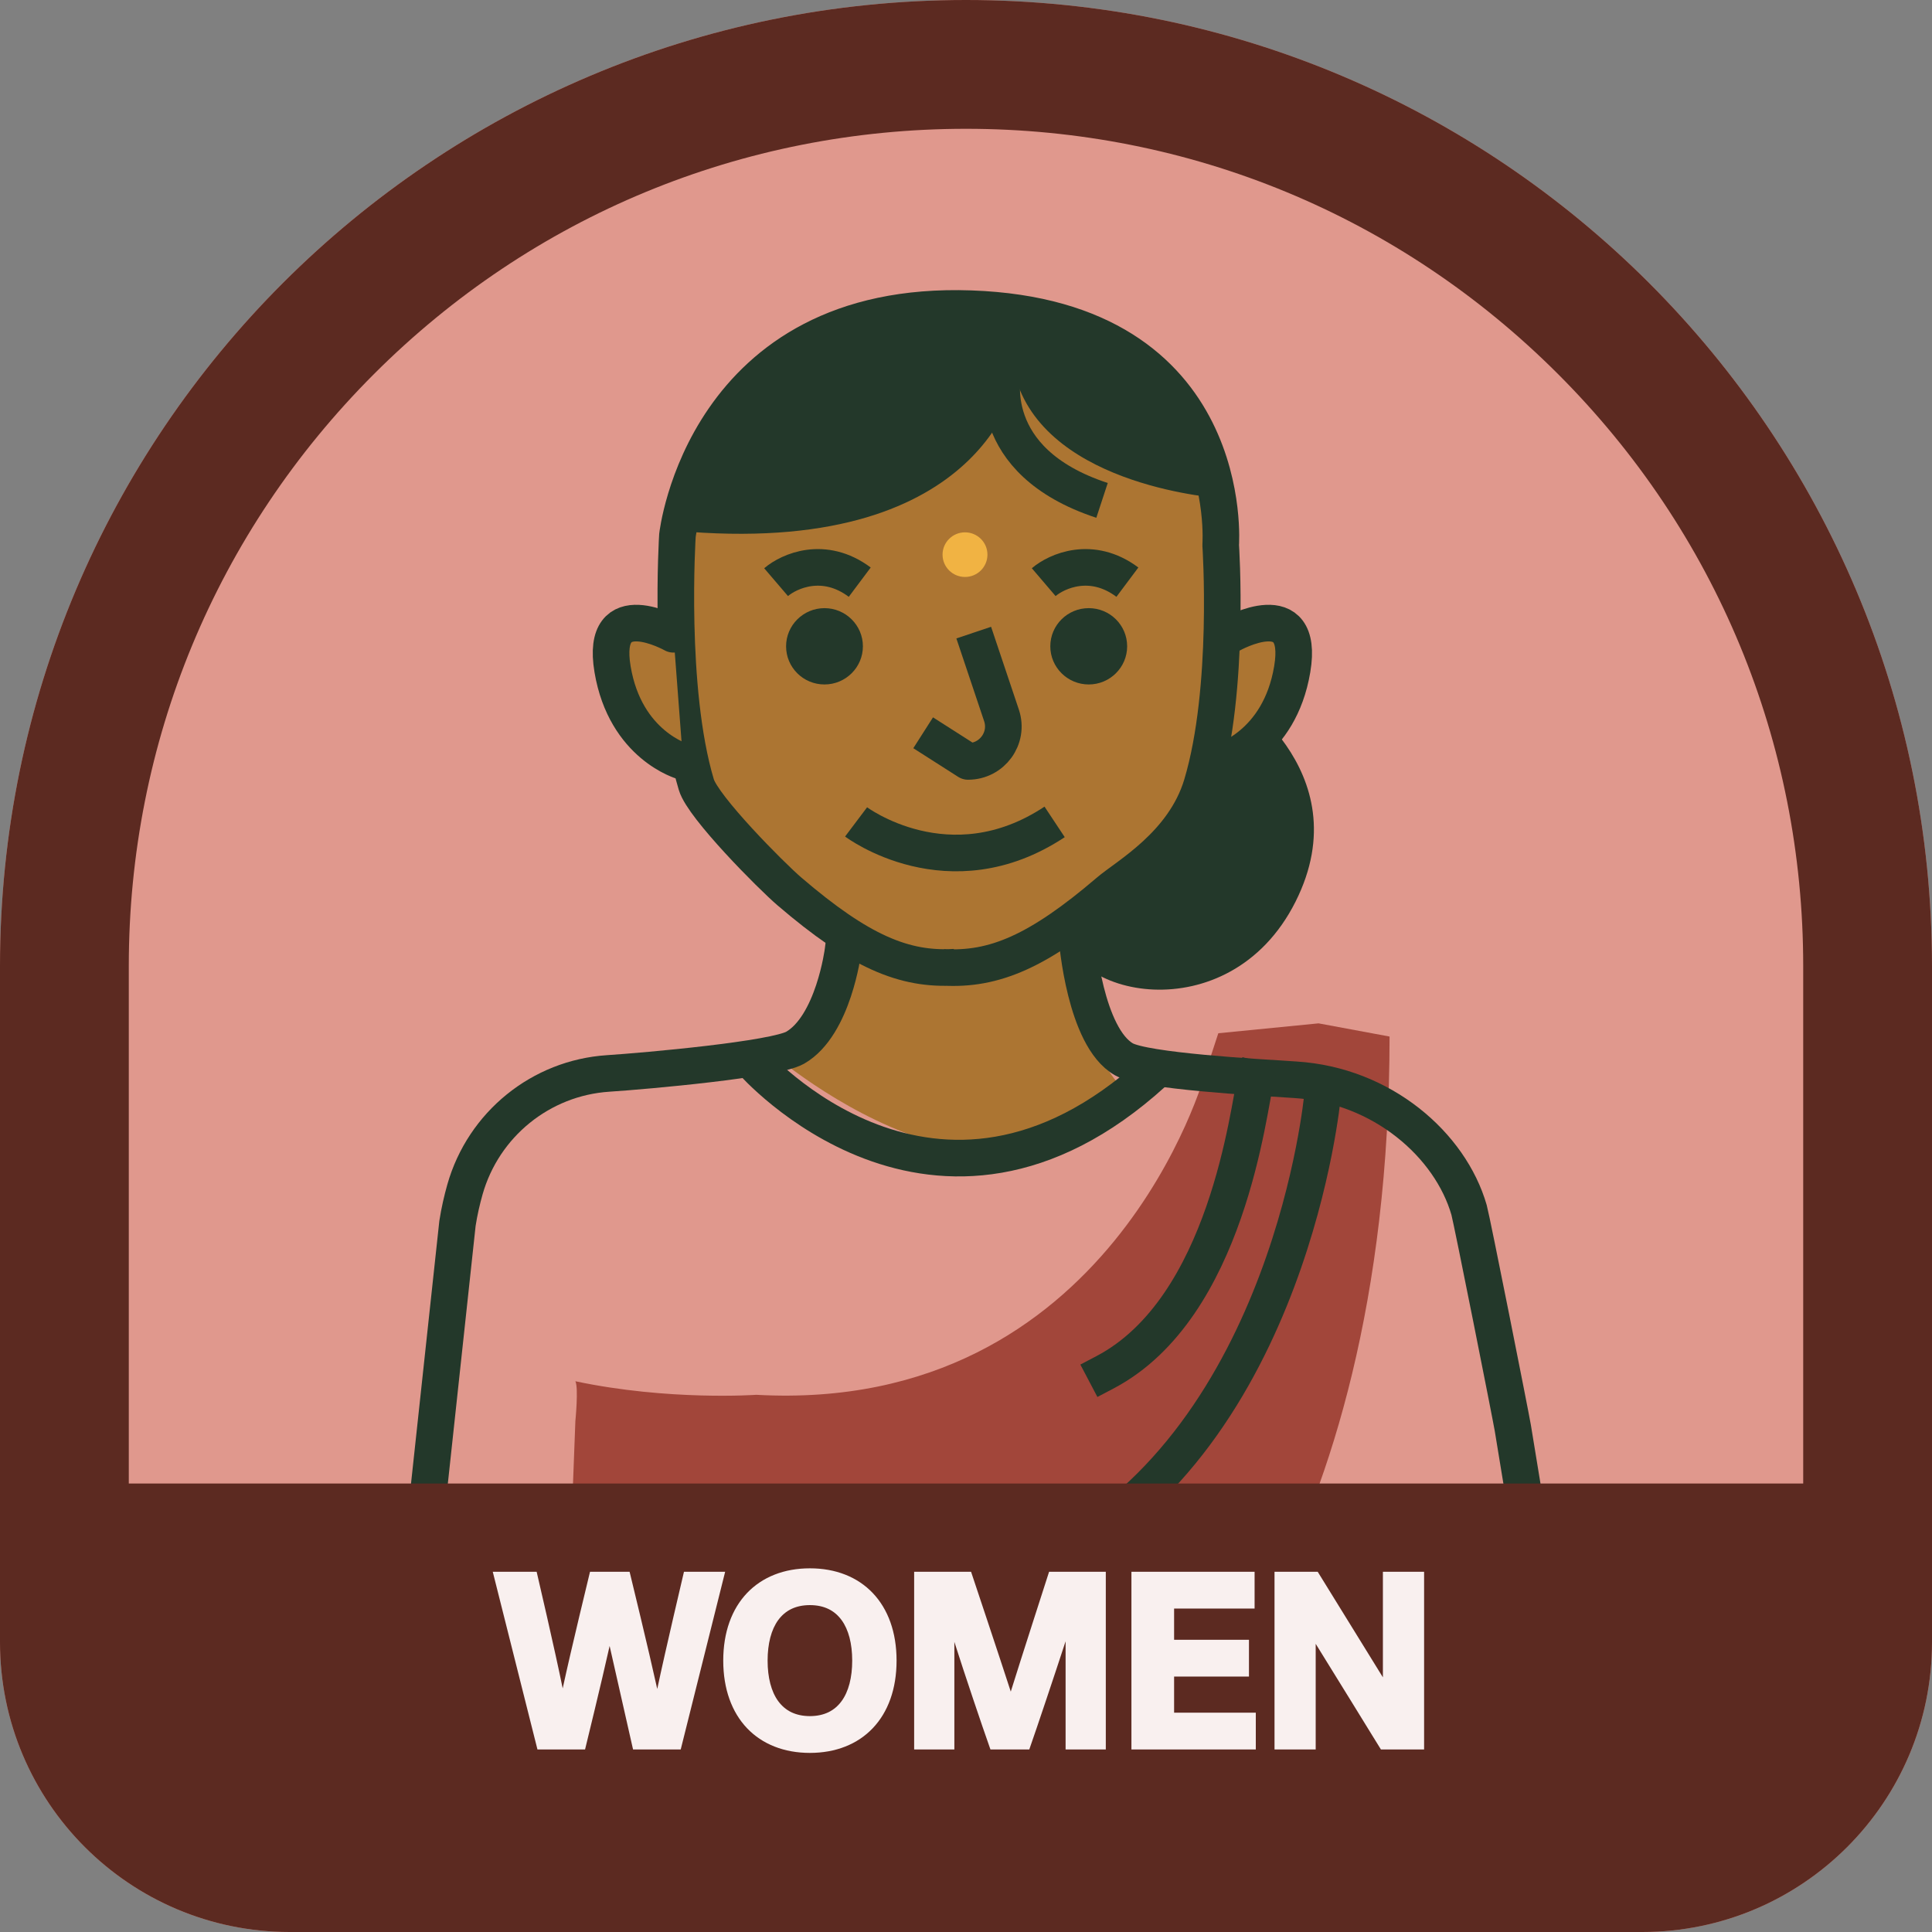 <svg width="80" height="80" viewBox="0 0 80 80" fill="none" xmlns="http://www.w3.org/2000/svg">
<rect x="0" y="0" width="80" height="80" fill="#808080" stroke="none"/>
<g clip-path="url(#clip0_4717_2205)">
<path d="M68 80H12C5.373 80 0 74.627 0 68V40C0 17.909 17.909 0 40 0C62.091 0 80 17.909 80 40V68C80 74.627 74.627 80 68 80Z" fill="#E0988D"/>
<path d="M50.446 42.79L49.911 44.422C49.911 44.422 46.031 58.57 31.316 57.756C31.316 57.756 27.705 58.014 23.825 57.195C23.962 57.468 23.825 58.843 23.825 58.843L23.295 72.818L43.412 78.11L47.648 72.991C47.648 72.991 57.528 64.875 57.539 42.921L54.599 42.375L50.452 42.784L50.446 42.79Z" fill="#A2463A"/>
<path d="M31.332 43.089C31.332 43.089 40.682 51.782 47.349 45.462C46.551 45.462 44.719 44.076 44.32 37.461C44.32 37.461 41.186 39.734 34.918 37.461C34.918 37.461 34.918 43.588 31.337 43.089L31.332 43.089Z" fill="#AC7532"/>
<path d="M39.584 39.85C37.463 39.981 35.605 39.194 32.686 36.684C31.92 36.028 29.379 34.149 28.802 32.217C27.604 28.217 28.014 21.801 28.014 21.801C28.014 21.801 29.106 11.921 40.251 12.315C51.396 12.709 50.661 22.195 50.661 22.195C50.661 22.195 50.598 28.217 49.396 32.217C49.112 33.157 46.75 36.033 45.984 36.69C43.065 39.194 41.212 39.981 39.086 39.855L39.584 39.85Z" fill="#AC7532"/>
<path d="M50.787 28.489C50.787 28.489 56.405 31.849 53.643 37.341C50.877 42.832 43.947 41.231 44.068 38.27L48.714 34.117L50.793 28.489L50.787 28.489Z" fill="#23382A"/>
<path d="M28.681 20.2C28.681 20.2 31.863 12.163 40.75 12.693C49.638 13.223 50.699 18.358 51.161 22.573L50.609 20.636C50.609 20.636 43.454 20.2 42.079 15.722C42.079 15.722 40.882 22.946 28.55 22.022C28.55 22.022 28.792 23.072 27.973 23.235C27.973 22.421 28.172 23.193 28.151 22.836C28.104 21.996 28.288 21.465 28.681 20.2Z" fill="#23382A"/>
<path d="M50.988 26.264C50.988 26.264 54.038 24.552 53.508 27.713C52.977 30.873 50.589 31.534 50.589 31.534L50.988 26.264Z" fill="white"/>
<path d="M50.988 26.264C50.988 26.264 54.038 24.552 53.508 27.713C52.977 30.873 50.589 31.534 50.589 31.534L50.988 26.264Z" fill="#AC7532"/>
<path d="M50.988 26.264C50.988 26.264 54.038 24.552 53.508 27.713C52.977 30.873 50.589 31.534 50.589 31.534" stroke="#23382A" stroke-width="1.516" stroke-linecap="round" stroke-linejoin="round"/>
<path d="M39.542 40.049C37.437 40.181 35.589 39.398 32.691 36.915C31.93 36.264 29.111 33.424 28.833 32.49C27.646 28.532 28.051 22.174 28.051 22.174C28.051 22.174 29.137 12.389 40.204 12.783C51.27 13.176 50.546 22.568 50.546 22.568C50.546 22.568 50.95 28.537 49.764 32.495C49.018 34.978 46.661 36.27 45.905 36.921C43.007 39.398 41.164 40.181 39.054 40.055" stroke="#23382A" stroke-width="1.516" stroke-linejoin="round"/>
<path d="M44.605 38.91C44.605 38.91 44.925 42.947 46.542 43.866C47.403 44.354 52.022 44.606 53.639 44.711C57.235 44.937 60.054 47.409 60.831 50.102C60.952 50.533 62.558 58.623 62.643 59.132L63.461 64.119" stroke="#23382A" stroke-width="1.516" stroke-linecap="square" stroke-linejoin="round"/>
<path d="M34.907 39.372C34.907 39.372 34.514 42.464 32.928 43.383C32.078 43.871 26.776 44.344 25.18 44.449C22.397 44.632 20.019 46.554 19.253 49.252C19.132 49.682 19.022 50.15 18.943 50.659L17.605 63.069" stroke="#23382A" stroke-width="1.516" stroke-linecap="square" stroke-linejoin="round"/>
<path d="M40.32 26.195L41.47 29.623C41.785 30.563 41.081 31.529 40.084 31.529L38.226 30.343" stroke="#23382A" stroke-width="1.516" stroke-linejoin="round"/>
<path d="M34.14 28.342C35.017 28.342 35.731 27.634 35.731 26.762C35.731 25.891 35.017 25.182 34.14 25.182C33.264 25.182 32.55 25.891 32.55 26.762C32.55 27.634 33.258 28.342 34.14 28.342Z" fill="#23382A"/>
<path d="M45.082 28.342C45.959 28.342 46.673 27.634 46.673 26.762C46.673 25.891 45.964 25.182 45.082 25.182C44.2 25.182 43.491 25.891 43.491 26.762C43.491 27.634 44.205 28.342 45.082 28.342Z" fill="#23382A"/>
<path d="M35.449 34.033C35.449 34.033 39.297 36.931 43.67 34.033" stroke="#23382A" stroke-width="1.516" stroke-linejoin="round"/>
<path d="M47.754 44.422C38.719 52.633 31.149 43.96 31.149 43.96" stroke="#23382A" stroke-width="1.516" stroke-linecap="round" stroke-linejoin="round"/>
<path d="M41.538 15.418C41.538 15.418 40.646 19.082 45.633 20.72" stroke="#23382A" stroke-width="1.516" stroke-linejoin="round"/>
<path d="M39.959 23.891C40.473 23.891 40.888 23.476 40.888 22.967C40.888 22.458 40.473 22.043 39.959 22.043C39.444 22.043 39.029 22.458 39.029 22.967C39.029 23.476 39.444 23.891 39.959 23.891Z" fill="#F1B343"/>
<path d="M51.995 44.695C51.696 45.882 50.83 54.155 45.759 56.822" stroke="#23382A" stroke-width="1.516" stroke-linecap="square" stroke-linejoin="round"/>
<path d="M54.761 45.383C54.761 45.383 53.465 59.405 43.585 64.523" stroke="#23382A" stroke-width="1.516" stroke-linecap="square" stroke-linejoin="round"/>
<path d="M27.884 26.264C27.884 26.264 24.834 24.552 25.365 27.713C25.895 30.873 28.284 31.534 28.284 31.534L27.884 26.264Z" fill="#AC7532"/>
<path d="M27.884 26.264C27.884 26.264 24.834 24.552 25.365 27.713C25.895 30.873 28.284 31.534 28.284 31.534" stroke="#23382A" stroke-width="1.516" stroke-linecap="round" stroke-linejoin="round"/>
<path d="M43.218 24.106C43.759 23.644 45.202 22.998 46.683 24.106" stroke="#233829" stroke-width="1.516"/>
<path d="M32.136 24.106C32.676 23.644 34.12 22.998 35.6 24.106" stroke="#233829" stroke-width="1.516"/>
<path d="M40 0C17.909 0 0 17.909 0 40V68C0 74.627 5.373 80 12 80H68C74.627 80 80 74.627 80 68V40C80 17.909 62.091 0 40 0ZM15.487 15.487C22.035 8.939 30.74 5.333 40 5.333C49.26 5.333 57.965 8.939 64.513 15.487C71.061 22.035 74.667 30.74 74.667 40V61.43H5.333V40C5.333 30.74 8.939 22.035 15.487 15.487Z" fill="#5C2A21"/>
<path d="M30.027 65.083L28.187 72.442H26.214L26.19 72.338C26.19 72.338 25.58 69.654 25.243 68.156C24.908 69.657 24.251 72.339 24.251 72.34L24.226 72.442H22.255L20.404 65.083H22.221L22.245 65.186C22.245 65.187 22.967 68.275 23.3 69.913C23.654 68.276 24.407 65.186 24.407 65.184L24.432 65.083H26.07L26.095 65.184C26.096 65.186 26.856 68.306 27.215 69.936C27.561 68.305 28.298 65.186 28.298 65.185L28.322 65.083H30.027ZM36.139 65.964C36.771 66.627 37.125 67.586 37.125 68.762C37.125 69.938 36.771 70.897 36.139 71.561C35.508 72.225 34.604 72.584 33.536 72.584C32.469 72.584 31.565 72.225 30.933 71.561C30.302 70.897 29.948 69.938 29.948 68.762C29.948 67.586 30.302 66.627 30.933 65.964C31.565 65.3 32.469 64.94 33.536 64.941C34.604 64.94 35.508 65.3 36.139 65.964ZM35.288 68.762C35.288 68.061 35.138 67.481 34.849 67.085C34.56 66.691 34.14 66.466 33.536 66.464C32.932 66.466 32.513 66.691 32.223 67.085C31.935 67.481 31.785 68.061 31.785 68.762C31.785 69.463 31.935 70.044 32.223 70.439C32.513 70.833 32.932 71.058 33.536 71.061C34.14 71.058 34.56 70.833 34.849 70.439C35.138 70.044 35.288 69.463 35.288 68.762ZM43.411 65.175C43.411 65.176 42.269 68.712 41.854 70.046C41.423 68.714 40.241 65.175 40.24 65.174L40.21 65.083H37.853V72.442H39.518V67.987C39.961 69.377 40.651 71.42 40.981 72.353L41.013 72.442H42.62L42.651 72.353C42.908 71.624 43.653 69.403 44.124 67.962V72.442H45.789V65.083H43.441L43.411 65.175ZM48.617 69.422H51.717V67.899H48.617V66.606H51.95V65.083H46.85V72.442H52V70.919H48.617L48.617 69.422ZM57.263 65.083V69.455C56.414 68.078 54.602 65.146 54.602 65.146L54.563 65.083H52.775V72.442H54.48V68.067C54.878 68.709 55.462 69.654 55.984 70.5C56.297 71.007 56.586 71.477 56.797 71.82C57.008 72.162 57.141 72.378 57.142 72.378L57.181 72.442H58.969V65.083H57.263Z" fill="#F9F0EF"/>
</g>
<defs>
<clipPath id="clip0_4717_2205">
<rect width="80" height="80" fill="white"/>
</clipPath>
</defs>
</svg>

